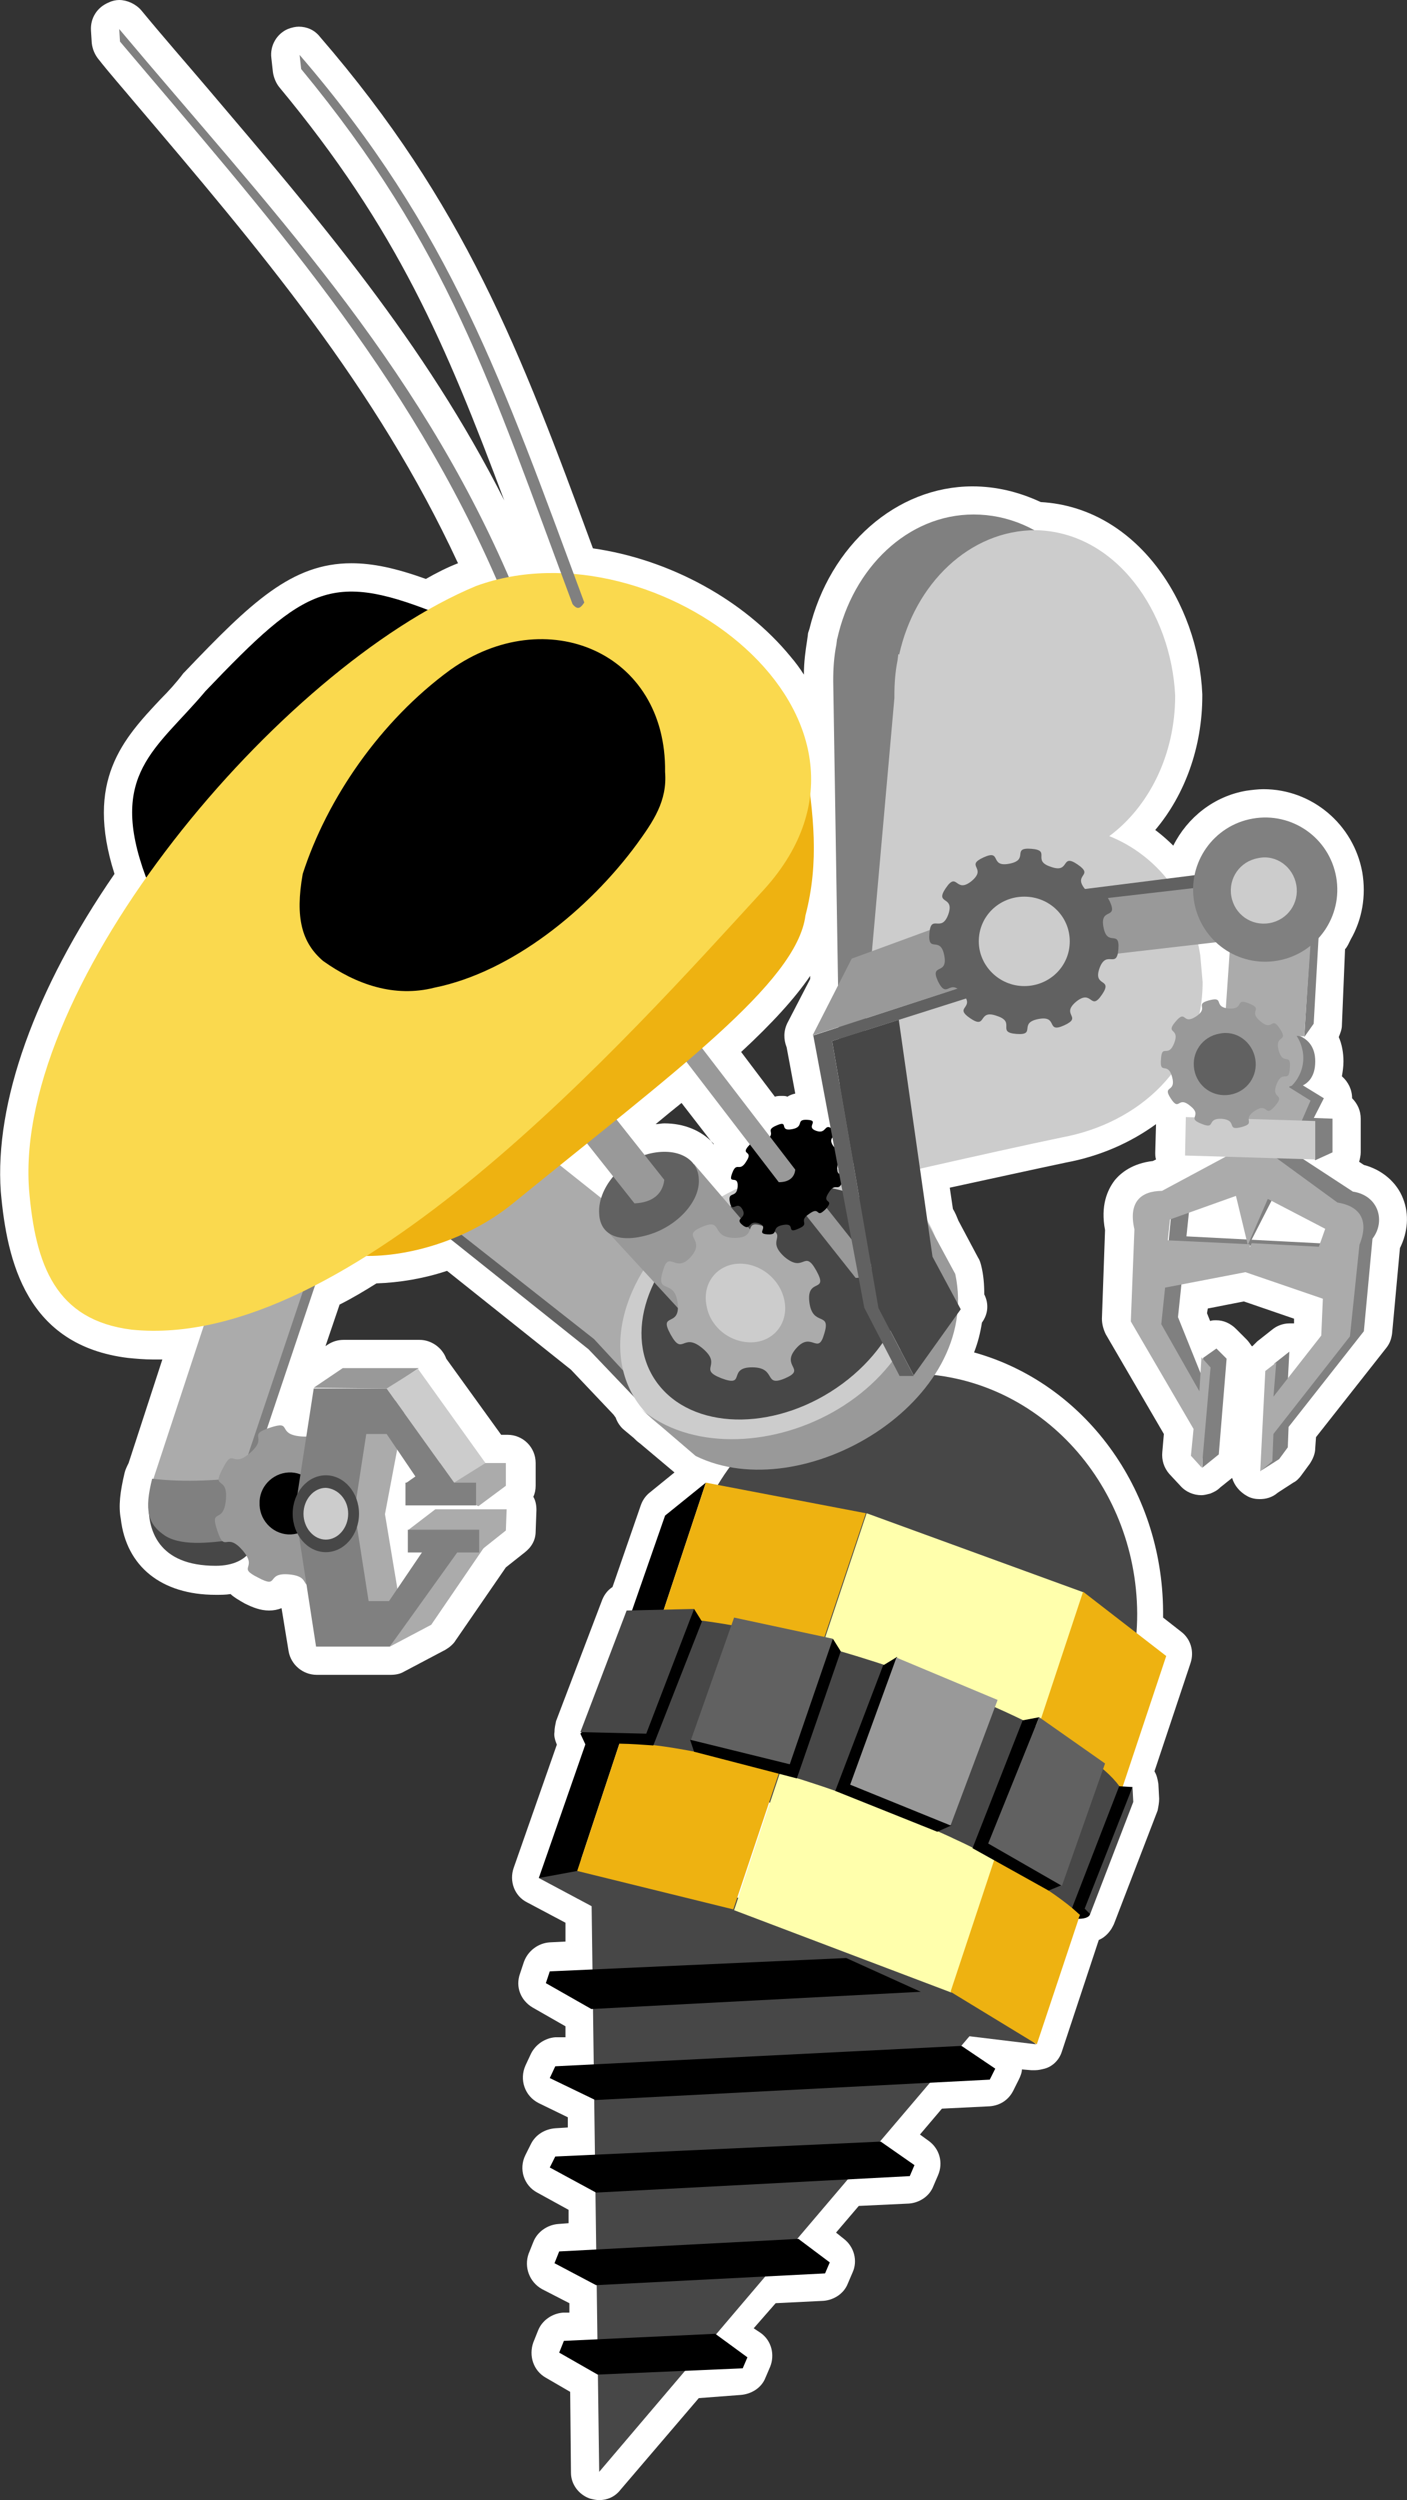 <svg id="vector" xmlns="http://www.w3.org/2000/svg" width="179.4" height="318.7" viewBox="0 0 179.4 318.7"><rect x="0" y="0" width="179.4" height="318.7" fill="#333333" stroke="none"/><path fill="#FFFFFF" d="M76.4,318.7c-0.4,0 -0.8,-0.1 -1.2,-0.2c-1.4,-0.5 -2.4,-1.8 -2.4,-3.3l-0.1,-10.3l-3.1,-1.8c-1.6,-0.9 -2.2,-2.8 -1.6,-4.5l0.6,-1.5c0.5,-1.3 1.8,-2.2 3.2,-2.3h0.8v-1.2l-3.5,-1.8c-1.6,-0.9 -2.3,-2.8 -1.7,-4.5l0.6,-1.5c0.5,-1.3 1.8,-2.2 3.2,-2.3l1.3,-0.1v-1.7l-4,-2.2c-1.7,-0.9 -2.4,-3 -1.5,-4.8l0.7,-1.4c0.6,-1.2 1.8,-1.9 3.1,-2l1.6,-0.1v-1.3l-3.7,-1.8c-1.8,-0.9 -2.5,-3 -1.7,-4.8l0.7,-1.5c0.6,-1.2 1.8,-2 3.1,-2.1l1.3,0v-1.4l-4.2,-2.4c-1.5,-0.9 -2.2,-2.6 -1.6,-4.3l0.5,-1.5c0.5,-1.4 1.8,-2.4 3.3,-2.5l2,-0.1v-2.4l-4.9,-2.6c-1.6,-0.8 -2.3,-2.7 -1.7,-4.4l5.5,-15.7l0,0c-0.2,-0.5 -0.4,-1.1 -0.3,-1.6c0,-0.5 0.1,-0.9 0.2,-1.4l5.9,-15.5c0.3,-0.7 0.7,-1.2 1.3,-1.6l3.6,-10.4c0.2,-0.6 0.6,-1.2 1.1,-1.6l3.2,-2.6l-4.4,-3.7c-0.3,-0.2 -0.6,-0.5 -0.8,-0.7l-1.2,-1c-0.5,-0.4 -0.9,-1 -1.1,-1.6c-0.1,-0.1 -0.2,-0.3 -0.3,-0.4l-5.4,-5.7L57,162c-3,1 -6.1,1.5 -9,1.6c-1.6,1 -3.1,1.9 -4.7,2.7l-1.8,5.3l0.3,-0.2c0.6,-0.4 1.3,-0.6 2,-0.6h9.7c1.5,0 2.9,1 3.4,2.4l7,9.7h0.8c2,0 3.6,1.6 3.6,3.6v2.9c0,0.5 -0.1,1 -0.3,1.4c0.3,0.5 0.4,1.1 0.4,1.7l-0.1,2.7c0,1.1 -0.5,2 -1.4,2.7l-2.4,1.9l-6.4,9.3c-0.3,0.5 -0.8,0.9 -1.3,1.2l-5.3,2.8c-0.5,0.3 -1.1,0.4 -1.7,0.4c-0.1,0 -0.2,0 -0.3,0h-9.1c-1.8,0 -3.3,-1.3 -3.6,-3l-0.9,-5.5c-0.5,0.2 -1,0.3 -1.6,0.3c-1.1,0 -2.1,-0.4 -3.1,-0.9c-0.7,-0.4 -1.4,-0.8 -1.8,-1.2c-0.6,0.1 -1.2,0.1 -1.9,0.1c-6.9,0 -11.4,-3.6 -12.1,-9.7c-0.3,-1.6 -0.1,-3.4 0.5,-5.9c0.1,-0.4 0.3,-0.8 0.5,-1.2l4.3,-13.2c-0.4,0 -0.8,0 -1.2,0c-1.1,0 -2.2,-0.1 -3.2,-0.2c-12.9,-1.6 -15.4,-12.2 -16.2,-21.2c-0.8,-11.3 4.3,-25.7 14.5,-40.5c-3.8,-11.9 1.1,-17.2 5.9,-22.3c1,-1 2,-2.1 2.9,-3.3c0.1,-0.1 0.1,-0.1 0.2,-0.2c8.4,-8.8 13.6,-13.8 21.2,-13.8c2.7,0 5.6,0.6 9.5,2c1.4,-0.8 2.8,-1.5 4.1,-2C47.9,49.2 33,31.7 17.2,13.1c-1.5,-1.8 -3.1,-3.6 -4.6,-5.5c-0.5,-0.6 -0.8,-1.3 -0.9,-2.1l-0.1,-1.6c-0.1,-1.6 0.8,-3 2.3,-3.6C14.3,0.1 14.8,0 15.2,0c1,0 2.1,0.5 2.8,1.3c2.8,3.4 5.7,6.7 8.5,10c14.1,16.6 27.6,32.3 37.8,52.5c-7.5,-20 -13.6,-34.5 -28.7,-52.7c-0.4,-0.5 -0.7,-1.2 -0.8,-1.9l-0.2,-1.8c-0.2,-1.6 0.7,-3.1 2.1,-3.7c0.5,-0.2 1,-0.3 1.4,-0.3c1,0 2,0.4 2.7,1.3C59.2,26 66.3,44.6 75.6,69.9c9.8,1.4 19.3,6.6 25.2,13.8c0.6,0.7 1.2,1.5 1.7,2.3c0,-1.6 0.2,-3 0.4,-4.3L103,81c0,-0.3 0.1,-0.5 0.2,-0.8C105.8,69.5 114.3,62 124,62c3,0 5.9,0.7 8.7,2c12.3,0.7 20.1,12.9 20.6,24.5c0,0.1 0,0.1 0,0.2c0,6.5 -2.2,12.6 -6,17.1c0.8,0.6 1.6,1.3 2.3,2c1.8,-3.6 5.2,-6.3 9.3,-7c0.7,-0.1 1.5,-0.2 2.2,-0.2c6.2,0 11.5,4.5 12.6,10.6c0.5,3 0,6 -1.5,8.6c-0.2,0.4 -0.4,0.9 -0.7,1.2l-0.4,9.7c0,0.5 -0.2,1 -0.4,1.5c0.4,0.9 0.6,2 0.6,3.1c0,0.7 -0.1,1.3 -0.2,1.9c0.8,0.7 1.3,1.7 1.3,2.8c0.7,0.7 1.1,1.6 1.1,2.6v4.3c0,0.4 -0.1,0.8 -0.2,1.2l0.6,0.4c2.3,0.6 4.2,2.2 5,4.3c0.8,2 0.6,4.3 -0.4,6.3l-1,10.9c-0.1,0.7 -0.3,1.3 -0.8,1.9l-8.9,11.3l-0.1,1.4c0,0.7 -0.3,1.4 -0.7,2l-1.1,1.5c-0.3,0.4 -0.6,0.7 -1,0.9l-1.7,1.1l-0.3,0.2c-0.7,0.6 -1.5,0.8 -2.3,0.8c-0.5,0 -1.1,-0.1 -1.6,-0.4c-0.9,-0.5 -1.6,-1.3 -1.9,-2.3l-1.5,1.2c-0.4,0.4 -0.8,0.6 -1.3,0.8c-0.4,0.1 -0.8,0.2 -1.1,0.2c-1,0 -2,-0.4 -2.7,-1.2l-1.4,-1.5c-0.7,-0.8 -1,-1.8 -0.9,-2.8l0.2,-2.3l-7.4,-12.7c-0.3,-0.6 -0.5,-1.3 -0.5,-2l0.4,-11.3c-0.6,-3.1 0.3,-5.1 1.2,-6.3c0.8,-1 2.3,-2.2 4.9,-2.5l0.4,-0.2c-0.1,-0.3 -0.1,-0.6 -0.1,-0.9l0.1,-3.6c-3.3,2.4 -7.2,4.1 -11.5,4.9c-3.8,0.8 -9.7,2.1 -14.8,3.2l0.4,2.7c0.3,0.5 0.5,1 0.7,1.5l2.5,4.7c0.2,0.3 0.3,0.6 0.4,1c0.3,1.2 0.4,2.4 0.4,3.7c0.6,1.2 0.5,2.5 -0.3,3.6c-0.2,1.3 -0.5,2.5 -1,3.8c14,3.9 24,17.3 24.1,33c0,0.3 0,0.5 0,0.8l2.3,1.8c1.2,0.9 1.7,2.5 1.2,4l-4.6,13.8c0.3,0.5 0.4,1 0.5,1.6l0.1,1.9c0,0.5 -0.1,1 -0.2,1.5l-5.5,14.3c-0.1,0.3 -0.3,0.6 -0.4,0.8c-0.4,0.6 -0.9,1.1 -1.6,1.4l-4.7,14.2c-0.3,1 -1.1,1.9 -2.2,2.2c-0.4,0.1 -0.8,0.2 -1.2,0.2h-0.1c-0.1,0 -0.3,0 -0.4,0l-1.2,-0.1c0,0.4 -0.2,0.9 -0.4,1.3l-0.7,1.4c-0.6,1.2 -1.7,1.9 -3,2l-6.1,0.3l-2.8,3.3l1.1,0.8c1.4,1 1.9,2.8 1.2,4.4l-0.6,1.4c-0.5,1.3 -1.8,2.1 -3.1,2.2l-6.4,0.3l-2.9,3.4l1,0.8c1.3,1 1.8,2.8 1.1,4.3l-0.6,1.4c-0.5,1.3 -1.8,2.1 -3.1,2.2l-6.1,0.3l-2.8,3.2l0.9,0.6c1.4,1 1.8,2.8 1.2,4.3l-0.6,1.4c-0.5,1.3 -1.8,2.1 -3.2,2.2l-5.3,0.4l-10,11.7C78.4,318.3 77.4,318.7 76.4,318.7zM155.1,168.3c0.9,0 1.8,0.4 2.5,1.1l1.3,1.3c0.3,0.3 0.5,0.6 0.7,0.9h0.1c0.2,-0.2 0.4,-0.4 0.6,-0.6l1.9,-1.5c0.6,-0.5 1.4,-0.8 2.2,-0.8c0.2,0 0.4,0 0.6,0v-0.6l-6.4,-2.2l-4.6,0.9l-0.1,0.6l0.4,1C154.5,168.3 154.8,168.3 155.1,168.3zM91,145.9l-4.1,-5.3c-1,0.8 -2.1,1.7 -3.3,2.7l0,0c0.4,0 0.7,-0.1 1.1,-0.1c2.5,0 4.7,0.9 6.2,2.5C91,145.8 91,145.8 91,145.9zM98.8,139.8c0.3,-0.1 0.6,-0.1 0.9,-0.1c0.2,0 0.5,0 0.7,0.1c0.3,-0.2 0.6,-0.3 1,-0.4l-1.1,-5.9c-0.4,-1 -0.4,-2.1 0.1,-3.1l2.9,-5.6v-0.4c-1.9,2.8 -4.8,6 -8.8,9.7L98.8,139.8z" fill-rule="evenodd" id="path_0"/><path fill="#808080" d="M168.5,158.5l-0.3,0.8l-17.1,-1l0.1,-0.7" id="path_1"/><path fill="#808080" d="M163.7,138.7l0.1,-7c0,0 3.9,-0.2 3.9,3.6C167.7,139.4 163.7,138.7 163.7,138.7z" id="path_2"/><path fill="#ABABAB" d="M166.1,134c0.5,2.7 -1.4,5.4 -4.1,5.8l0,0c-2.7,0.5 -5.4,-1.4 -5.8,-4.1l0,0c-0.5,-2.7 1.4,-5.4 4.1,-5.8l0,0C163,129.4 165.6,131.2 166.1,134L166.1,134z" fill-rule="evenodd" id="path_3"/><path fill="#808080" d="M41.5,159.9L32,188.2c-3.6,-0.2 -7.4,0.4 -10.8,-0.7l7.9,-24L41.5,159.9z" fill-rule="evenodd" id="path_4"/><path fill="#808080" d="M65.2,74.3C53,45.7 34,26.1 15.2,3.7l0.1,1.6c18.6,22 36.7,42 48.5,69.7L65.2,74.3L65.2,74.3z" fill-rule="evenodd" id="path_5"/><path fill="#808080" d="M124.141,65.584c-8.4,0 -15.4,6.8 -17.4,15.9v-0.1l-0.1,0.8c-0.3,1.5 -0.4,3 -0.4,4.5v0.2l1,62.8c0,0 11.8,-5 20.5,-6.8c9.9,-0.2 17.9,-9 17.9,-19.8l-0.3,-3.4c-1.2,-7.2 -5.6,-12.8 -11.6,-15.2c5,-3.7 8.4,-10.3 8.4,-17.9l-0.3,-3.6C140.341,72.784 132.941,65.584 124.141,65.584z" fill-rule="evenodd" id="path_6"/><path fill="#CCCCCC" d="M132.041,67.584c-8.4,0 -15.4,6.8 -17.4,15.9c0,0 0,-0.1 -0.1,-0.1l-0.1,0.8c-0.3,1.5 -0.4,3 -0.4,4.5v0.3l-5.5,62c0,0 18.2,-4.2 26.9,-6c9.7,-1.8 17.9,-9 17.9,-19.8l-0.3,-3.4c-1.1,-7.2 -5.6,-12.8 -11.6,-15.2c5,-3.7 8.4,-10.3 8.4,-17.9C149.341,78.084 142.341,67.784 132.041,67.584z" fill-rule="evenodd" id="path_7"/><path fill="#808080" d="M149.3,155.2L148,169l5.5,9.4l-0.2,8.7l2.1,-1.7l1,-12.2l-1.3,-1.3l-1.7,1.2l0.1,3l-3.3,-8.2l1.1,-10.5l0.3,-2.9L149.3,155.2z" id="path_8"/><path fill="#808080" d="M168.8,140l-9.5,18.6l-0.2,0.1l5.3,-20.2l1.3,-0.4L168.8,140z" id="path_9"/><path fill="#808080" d="M169.9,142.6v4.3l-2.2,1l-3.2,-5.5L169.9,142.6z" id="path_10"/><path fill="#ABABAB" d="M163.9,138.3l3.2,2l-8,18.4l-4.2,-17.4l2.5,-2.6L163.9,138.3L163.9,138.3z" fill-rule="evenodd" id="path_11"/><path fill="#808080" d="M164.7,146.8l7.8,5.1c3.3,0.5 4.2,3.8 2.5,6l-1.1,11.8l-9.6,12.2l-0.1,2.6l-1.1,1.5l-2.2,1.4l1.6,-13.6l1.9,-1.5l-0.2,3.8l7.5,-5.6l1.7,-15l-11.3,-7.8L164.7,146.8z" id="path_12"/><path fill="#ABABAB" d="M159.564,162.022l-11.007,2.117l-0.489,4.656l4.86,8.567l0.265,-4.337l1.159,1.289l-1.115,12.786l-1.387,-1.529l0.334,-3.416l-7.999,-13.705l0.459,-11.738c-0.784,-3.406 0.729,-4.884 3.523,-4.908l9.291,-4.987l3.203,0.184l-1.213,4.783l-10.269,3.666l-0.28,2.66l10.44,0.501L159.564,162.022L159.564,162.022z" fill-rule="evenodd" id="path_13"/><path fill="#ABABAB" d="M158.053,161.914l10.617,3.64l-0.202,4.698l-6.096,7.784l0.356,-4.352l-1.395,1.084l-0.647,12.797l1.545,-1.297l0.137,-3.475L172.124,170.358l1.215,-11.684c1.302,-3.213 -0.027,-4.938 -2.809,-5.383l-8.555,-6.24l-3.219,-0.275l0.57,4.843l9.647,5.023l-0.811,2.287l-8.567,-0.456L158.053,161.914z" fill-rule="evenodd" id="path_14"/><path fill="#616161" d="M129.8,114.4l26.2,-3.3l-3.5,3.8l-15.9,1.8L129.8,114.4z" id="path_15"/><path fill="#999999" d="M134.1,115.3l34.6,-4l0.3,7.2l-34.6,4z" id="path_16"/><path fill="#616161" d="M57.241,157.798l8.6,-6.4l15.7,22.8L81.341,178.598l-6.3,-6.6L57.241,157.798z" fill-rule="evenodd" id="path_17"/><path fill="#ABABAB" d="M58.841,157.398l7.6,-12.8l17.6,14l-4.5,16.2l-3.8,-4.1L58.841,157.398z" fill-rule="evenodd" id="path_18"/><path fill="#474747" d="M32.7,193.7c0.5,2.8 -0.7,5.9 -5.2,5.9c-7.2,0 -8.9,-4.4 -8.5,-8.8C21.8,190.7 29.7,193 32.7,193.7L32.7,193.7z" fill-rule="evenodd" id="path_19"/><path fill="#ABABAB" d="M39.5,162L30,190.3c-3.6,-0.2 -7.4,0.4 -10.8,-0.7l7.9,-24L39.5,162z" fill-rule="evenodd" id="path_20"/><path fill="#474747" d="M145,205.7c0,16.9 -13,30.6 -29,30.6s-29,-13.7 -29,-30.6s13,-30.6 29,-30.6S144.9,188.8 145,205.7L145,205.7z" fill-rule="evenodd" id="path_21"/><path fill="#CCCCCC" d="M117.1,154c5.8,6.8 2.7,18.1 -7,25.2c-9.7,7.1 -22.3,7.3 -28.1,0.5l0,0c-5.8,-6.8 -2.7,-18.1 7,-25.2C98.7,147.3 111.3,147.1 117.1,154z" id="path_22"/><path fill="#474747" d="M113.2,155.4c4.8,5.7 2.2,15.1 -5.8,21s-18.4,6.1 -23.2,0.4c-4.8,-5.7 -2.2,-15.1 5.8,-21C98,149.8 108.4,149.7 113.2,155.4C113.2,155.3 113.2,155.3 113.2,155.4z" id="path_23"/><path fill="#474747" d="M68.7,239.4l7.5,4l42.7,15.6l13.2,1.6l-9.5,-8.3L94.4,242l-19.2,-5.5L68.7,239.4z" fill-rule="evenodd" id="path_24"/><path fill="#474747" d="M125.2,257.7l-48.8,57.4l-1,-74.7C94.2,243.7 105.8,247.8 125.2,257.7z" fill-rule="evenodd" id="path_25"/><path fill="#000000" d="M107.9,249.6l9.5,4.3l-42,2.2l-5.8,-3.3l0.5,-1.5L107.9,249.6z" fill-rule="evenodd" id="path_26"/><path fill="#000000" d="M73.6,238.5l-4.9,0.9l16.1,-46.2L90,189L73.6,238.5z" fill-rule="evenodd" id="path_27"/><path fill="#EEB211" d="M73.6,238.5L90,189l20.4,3.9l-16.9,50.5L73.6,238.5z" fill-rule="evenodd" id="path_28"/><path fill="#FFFFAC" d="M121.3,254l16.9,-51l-27.7,-10.1l-16.9,50.6L121.3,254z" fill-rule="evenodd" id="path_29"/><path fill="#EEB211" d="M132.2,260.6l-11,-6.7l16.9,-51l10.6,8.2L132.2,260.6z" fill-rule="evenodd" id="path_30"/><path fill="#808080" d="M168.2,118.2l-0.7,12.3l-1.2,1.7l0.9,-14.4L168.2,118.2z" id="path_31"/><path fill="#ABABAB" d="M157.3,115.3l10,0.6c0.1,0 0.1,0.1 0.1,0.1l-1.1,16c0,0.1 -0.1,0.1 -0.1,0.1l-10,-0.6c-0.1,0 -0.1,-0.1 -0.1,-0.1l1.1,-16C157.2,115.4 157.2,115.3 157.3,115.3z" id="path_32"/><path fill="#CCCCCC" d="M151.2,142.4l16.5,0.5l0,4.9l-16.6,-0.5z" id="path_33"/><path fill="#999999" d="M160.706,130.194c1.643,1.391 1.352,-0.797 2.5,0.96s-0.719,0.686 -0.173,2.735c0.546,2.049 1.617,0.183 1.424,2.268c-0.103,2.07 -0.921,0.068 -1.689,2.068s1.217,1.092 -0.173,2.735s-0.835,-0.506 -2.592,0.641c-1.757,1.148 0.27,1.538 -1.689,2.068c-2.049,0.546 -0.43,-0.857 -2.516,-1.051c-2.07,-0.103 -0.683,1.425 -2.592,0.641c-2,-0.768 0.203,-0.968 -1.424,-2.268c-1.643,-1.391 -1.352,0.797 -2.5,-0.96s0.719,-0.686 0.173,-2.735s-1.617,-0.183 -1.424,-2.268c0.103,-2.07 0.921,-0.068 1.689,-2.068s-1.217,-1.092 0.173,-2.735s0.835,0.506 2.592,-0.641c1.757,-1.148 -0.27,-1.538 1.689,-2.068c2.049,-0.546 0.43,0.857 2.516,1.051c2.07,0.103 0.683,-1.425 2.592,-0.641C161.192,128.71 159.063,128.804 160.706,130.194L160.706,130.194z" fill-rule="evenodd" id="path_34"/><path fill="#616161" d="M160.052,134.972c0.381,2.171 -1.037,4.192 -3.208,4.573l0,0c-2.171,0.381 -4.192,-1.037 -4.573,-3.208l0,0c-0.381,-2.171 1.037,-4.192 3.208,-4.573l0,0C157.635,131.293 159.671,132.801 160.052,134.972L160.052,134.972z" fill-rule="evenodd" id="path_35"/><path fill="#808080" d="M170.373,111.815c0.878,5.008 -2.457,9.763 -7.466,10.641l0,0c-5.008,0.878 -9.763,-2.457 -10.641,-7.466l0,0c-0.878,-5.008 2.457,-9.763 7.466,-10.641l0,0C164.74,103.471 169.495,106.806 170.373,111.815L170.373,111.815z" fill-rule="evenodd" id="path_36"/><path fill="#CCCCCC" d="M165.285,112.806c0.405,2.312 -1.104,4.462 -3.415,4.868l0,0c-2.312,0.405 -4.462,-1.104 -4.868,-3.415l0,0c-0.405,-2.312 1.104,-4.462 3.415,-4.868l0,0C162.712,108.889 164.88,110.495 165.285,112.806L165.285,112.806z" fill-rule="evenodd" id="path_37"/><path fill="#808080" d="M19.4,188.5c-1,4 -0.6,5.8 1.7,7.3c2.3,1.4 6.2,0.8 9.3,0.4c3.5,-0.4 2.2,-5.5 1.8,-8C28.1,188.7 23.7,189 19.4,188.5L19.4,188.5z" fill-rule="evenodd" id="path_38"/><path fill="#999999" d="M44.3,186.1c0.6,2.7 0,9.9 -1,12.5s0.5,2.2 -2.5,3.2s-0.8,-0.8 -3.9,-1.1s-1.2,1.9 -4,0.4c-2.8,-1.4 0.1,-1.1 -2,-3.5s-2.2,0.5 -3.2,-2.5s0.8,-0.7 1.1,-3.9c0.3,-3.2 -1.9,-1.2 -0.4,-4c1.4,-2.8 1.1,0.1 3.5,-2s-0.5,-2.2 2.5,-3.2s0.8,0.8 3.9,1.1c3.2,0.3 1.2,-1.9 4,-0.4C45.2,184 43.7,183.4 44.3,186.1z" fill-rule="evenodd" id="path_39"/><path fill="#000000" d="M40.8,191.6c0.1,2.1 -1.6,3.9 -3.7,4s-3.9,-1.6 -4,-3.7c0,-0.1 0,-0.2 0,-0.2c-0.1,-2.1 1.6,-3.9 3.7,-4s3.9,1.6 4,3.7C40.8,191.4 40.8,191.5 40.8,191.6z" id="path_40"/><path fill="#ABABAB" d="M55.5,192.4h9.1l-0.1,2.7l-3.4,2.7l-9,-2.8L55.5,192.4z" fill-rule="evenodd" id="path_41"/><path fill="#ABABAB" d="M42.286,209.816l9.1,-3l-2.3,-13.8l2.8,-14.8L41.186,180.616L42.286,209.816z" fill-rule="evenodd" id="path_42"/><path fill="#ABABAB" d="M49.686,209.916l5.3,-2.8l6.9,-10.1c0,0 -2.9,0.4 -3.6,0.4L49.686,209.916z" fill-rule="evenodd" id="path_43"/><path fill="#808080" d="M61.1,195l-9.1,0l0,2.9l1.8,0l-4.2,6.2l-2.6,0l-1.5,-9.6l-7.5,0.5l2.3,14.9l4.9,0l2.7,0l1.7,0l0.1,0l8.6,-12l2.8,0z" fill-rule="evenodd" id="path_44"/><path fill="#808080" d="M55.4,186.5l-1.7,2.6h-2L55.4,186.5z" fill-rule="evenodd" id="path_45"/><path fill="#ABABAB" d="M55.4,186.5h9.1v2.9L61,192l-5.5,-2.6v-2.9H55.4z" fill-rule="evenodd" id="path_46"/><path fill="#999999" d="M43.7,174.4h9.7l-3.9,2.6l-9.5,-0.1L43.7,174.4z" fill-rule="evenodd" id="path_47"/><path fill="#CCCCCC" d="M49.3,177l4,-2.5l8.6,12l-4,2.5L49.3,177z" fill-rule="evenodd" id="path_48"/><path fill="#808080" d="M40,177l-2.3,14.9h7.6l1.4,-9.1h2.6l4.2,6.2h-1.8v2.9h9V189h-2.8l-8.6,-12h-0.1h-1.7h-2.7C44.9,177 40,177 40,177z" fill-rule="evenodd" id="path_49"/><path fill="#474747" d="M45.777,192.962c0,2.7 -1.899,4.9 -4.23,4.9l0,0c-2.331,0 -4.23,-2.2 -4.23,-4.9l0,0c0,-2.7 1.899,-4.9 4.23,-4.9l0,0C43.878,188.062 45.777,190.262 45.777,192.962L45.777,192.962z" fill-rule="evenodd" id="path_50"/><path fill="#CCCCCC" d="M44.396,192.962c0,1.8 -1.295,3.3 -2.849,3.3l0,0c-1.554,0 -2.849,-1.5 -2.849,-3.3l0,0c0,-1.8 1.295,-3.3 2.849,-3.3l0,0C43.101,189.762 44.396,191.162 44.396,192.962L44.396,192.962z" fill-rule="evenodd" id="path_51"/><path fill="#999999" d="M77,156.5l11.5,-8.1l10.3,12c1.5,6.9 -3.7,10.6 -10.1,8.8L77,156.5z" fill-rule="evenodd" id="path_52"/><path fill="#616161" d="M89.1,150.3c0.2,2.8 -2.7,6 -6.4,7.1c-3.7,1.1 -6.2,0.1 -6.3,-2.7c-0.2,-2.8 2.2,-6.3 5.9,-7.5C86,146.1 89,147.5 89.1,150.3L89.1,150.3z" fill-rule="evenodd" id="path_53"/><path fill="#999999" d="M61.9,129.4l3.8,-3l19,24c-0.2,1.8 -1.5,2.9 -3.8,3L61.9,129.4z" id="path_54"/><path fill="#999999" d="M81.7,179.6c12.3,10.4 40.8,-1 36.1,-24.6l4,7.4c3.5,16.3 -19.5,29.9 -33.1,23.2L81.7,179.6z" fill-rule="evenodd" id="path_55"/><path fill="#474747" d="M80.2,206.5c13,-2.6 56.8,12 62.8,21.6l-5.4,15.9c-11.1,-10.1 -49.1,-24 -62.9,-21.6L80.2,206.5z" id="path_56"/><path fill="#000000" d="M106.2,208.9l1,1.6l-5.6,16.2l-13.1,-3.4l-0.5,-1.5l11.7,-1.3L106.2,208.9z" id="path_57"/><path fill="#616161" d="M93.6,206.2l12.6,2.7l-5.5,16l-12.6,-3.1L93.6,206.2z" id="path_58"/><path fill="#000000" d="M88.5,205.1l1,1.6l-6.2,15.8c-2.8,-0.2 -5.5,-0.4 -8.6,0L74,221l7.1,-7.8L88.5,205.1z" id="path_59"/><path fill="#ABABAB" d="M100,160.2c2.6,2.2 2.5,-1.1 4.1,1.8c1.6,2.9 -1.3,0.8 -0.9,4s2.8,1.1 1.9,4c-0.8,2.9 -1.6,-0.4 -3.6,1.9c-2,2.3 1.4,2.6 -1.4,3.8s-1,-1.4 -4.2,-1.4s-0.7,2.6 -3.9,1.4c-3.1,-1.2 0.2,-1.6 -2.4,-3.8s-2.5,1.1 -4.1,-1.8c-1.6,-2.9 1.3,-0.8 0.9,-4s-2.8,-1 -1.9,-4c0.8,-3 1.6,0.4 3.6,-1.9c2,-2.3 -1.4,-2.6 1.4,-3.8s1,1.4 4.2,1.4s0.7,-2.6 3.9,-1.4C100.8,157.6 97.5,157.9 100,160.2L100,160.2z" fill-rule="evenodd" id="path_60"/><path fill="#CCCCCC" d="M100,165.7c0.6,2.8 -1.2,5.2 -3.9,5.4c-2.8,0.2 -5.5,-1.8 -6,-4.6l0,0c-0.6,-2.8 1.2,-5.2 3.9,-5.4C96.7,160.9 99.4,162.9 100,165.7z" fill-rule="evenodd" id="path_61"/><path fill="#000000" d="M114.4,211.2l-1.8,1.1l-6.1,16l13,5.2l1.8,-0.8l-10.7,-8.2L114.4,211.2z" id="path_62"/><path fill="#999999" d="M114.3,211.3l12.9,5.4l-6,16l-12.8,-5.2L114.3,211.3z" id="path_63"/><path fill="#000000" d="M132.5,218.9l-2.1,0.4l-6.4,16.3l9.7,5.4l1.7,-0.7l-8,-8.6L132.5,218.9z" id="path_64"/><path fill="#616161" d="M132.5,218.9l8.4,5.9l-5.5,15.6L126,235L132.5,218.9z" id="path_65"/><path fill="#474747" d="M79.9,205.3l8.6,-0.2L82.4,221l-8.4,-0.2L79.9,205.3z" id="path_66"/><path fill="#000000" d="M142.7,227.7l1.7,0.1l-5.4,16.1c0,0.4 -0.5,0.7 -1.5,0.7l0.2,-0.5l-1,-0.9L142.7,227.7z" id="path_67"/><path fill="#474747" d="M144.4,227.8l0.1,1.9L139,244l-0.7,-0.7L144.4,227.8z" id="path_68"/><path fill="#000000" d="M122.6,260.8l4.3,2.9l-0.7,1.4l-50.3,2.6l-5.8,-2.8l0.7,-1.5L122.6,260.8z" fill-rule="evenodd" id="path_69"/><path fill="#000000" d="M112.3,273l4.3,3l-0.6,1.4l-40,2.1l-5.9,-3.2l0.7,-1.4L112.3,273z" fill-rule="evenodd" id="path_70"/><path fill="#000000" d="M101.8,285.4l4,3l-0.6,1.4L76,291.3l-5.3,-2.8l0.6,-1.5L101.8,285.4z" fill-rule="evenodd" id="path_71"/><path fill="#000000" d="M91.2,297.5l4.1,3l-0.6,1.4l-18.5,0.8l-4.9,-2.8l0.6,-1.5L91.2,297.5z" fill-rule="evenodd" id="path_72"/><path fill="#999999" d="M108.6,122.2l18,-6.6l-2.6,9.8l-20.4,6.6L108.6,122.2z" id="path_73"/><path fill="#616161" d="M110.2,166.7h1.8l4.5,8.7h-1.8L110.2,166.7z" fill-rule="evenodd" id="path_74"/><path fill="#999999" d="M113.8,129.1" fill-rule="evenodd" id="path_75"/><path fill="#999999" d="M98.8,149.9l2.1,-1.6l10.3,13c-0.1,1 -0.8,1.6 -2.1,1.6L98.8,149.9z" id="path_76"/><path fill="#000000" d="M106.157,145.949c0.7,1.2 1.3,-0.6 1.6,0.9c0.3,1.5 -0.9,0.4 -1,2s1.3,0.1 0.7,1.7c-0.6,1.6 -0.9,0 -1.8,1.5c-1,1.5 0.9,0.7 -0.4,2.1c-1.3,1.3 -0.6,-0.5 -2.1,0.6c-1.5,1 0.3,1.2 -1.4,1.9c-1.6,0.7 -0.2,-0.8 -1.9,-0.5c-1.7,0.3 -0.4,1.3 -2,1.2s0.3,-0.9 -1.1,-1.4s-1,1.1 -2.1,0.2c-1.1,-0.9 0.7,-0.8 0,-2s-1.3,0.6 -1.6,-0.9c-0.3,-1.5 0.9,-0.4 1,-2s-1.3,-0.1 -0.7,-1.7c0.6,-1.6 0.9,0 1.8,-1.5c1,-1.5 -0.9,-0.7 0.4,-2.1c1.3,-1.3 0.6,0.5 2.1,-0.6c1.5,-1 -0.3,-1.2 1.4,-1.9c1.6,-0.7 0.2,0.8 1.9,0.5c1.7,-0.3 0.4,-1.3 2,-1.2s-0.3,0.9 1.1,1.4s1,-1.1 2.1,-0.2C107.157,144.849 105.457,144.749 106.157,145.949L106.157,145.949z" fill-rule="evenodd" id="path_77"/><path fill="#000000" d="M102.457,149.749c-0.3,1.3 -1.7,2.3 -3,2.3l0,0c-1.3,0 -2.1,-1 -1.7,-2.3l0,0c0.3,-1.3 1.7,-2.3 3,-2.3l0,0C102.057,147.449 102.857,148.449 102.457,149.749L102.457,149.749z" fill-rule="evenodd" id="path_78"/><path fill="#999999" d="M87.1,134.8l2.1,-1.6l12.2,15.9c-0.1,1 -0.8,1.6 -2.1,1.6L87.1,134.8z" id="path_79"/><path fill="#EEB211" d="M102.7,96.9c1,6.9 1.8,12.9 0,19.8c-1.1,8.6 -16.8,20 -37.3,36.7c-5.9,4.8 -13.4,6.8 -18.9,6.7c-2.6,0 -4.8,1.3 -7,1.4L102.7,96.9z" id="path_80"/><path fill="#000000" d="M21.8,115.3l34.9,-36.7c-14.4,-5.9 -17.5,-4.1 -30.5,9.5c-6.2,7.4 -12.5,10.5 -7.6,23.7L21.8,115.3L21.8,115.3z" fill-rule="evenodd" id="path_81"/><path fill="#FAD94E" d="M97.5,113.3c19.6,-21.8 -13.8,-47 -36.8,-38.6c-25,10.4 -58.9,50.6 -57,76.9c0.8,9.7 3.4,16.7 13.1,17.9C44.6,172.3 79.7,132.7 97.5,113.3L97.5,113.3z" id="path_82"/><path fill="#000000" d="M57.4,85.4c12.2,-8.7 27.6,-2.3 27.4,13c0.3,3.7 -1.5,6.3 -3.6,9.2c-6.1,8.3 -15.9,16.3 -25.8,18.3c-5.1,1.3 -10,-0.4 -14.2,-3.4c-2.7,-2.3 -3.6,-5.5 -2.6,-11.1C41.7,101.8 48.5,91.9 57.4,85.4L57.4,85.4z" fill-rule="evenodd" id="path_83"/><path fill="#474747" d="M122.5,166.9l-3.6,-6.7l-4.3,-30.2l-8.5,2.7l5.9,34l4.5,8.6z" fill-rule="evenodd" id="path_84"/><path fill="#616161" d="M103.7,132l20.9,-6.8l0.1,1.6l-18.6,5.9l5.9,34l-1.8,0z" fill-rule="evenodd" id="path_85"/><path fill="#808080" d="M74.5,76.8C64,48.5 57.5,29.4 38.2,7l0.2,1.8C57.2,31.6 62.4,48.6 73,77C73.7,77.9 74.1,77.4 74.5,76.8L74.5,76.8z" fill-rule="evenodd" id="path_86"/><path fill="#616161" d="M138.4,113.4c1.7,2 1.9,-0.9 3.1,1.5c1.1,2.4 -1.3,0.7 -0.8,3.3s2.1,0.2 1.9,2.8c-0.2,2.6 -1.5,0 -2.4,2.4c-0.9,2.5 1.8,1.2 0.3,3.4c-1.5,2.2 -1.2,-0.8 -3.3,0.9c-2,1.7 0.9,1.9 -1.5,3c-2.4,1.1 -0.7,-1.3 -3.3,-0.8c-2.6,0.5 -0.2,2.1 -2.8,1.9c-2.6,-0.2 0,-1.5 -2.5,-2.3c-2.5,-0.9 -1.2,1.8 -3.4,0.3c-2.2,-1.5 0.8,-1.2 -1,-3.2c-1.7,-2 -1.9,0.9 -3.1,-1.5c-1.1,-2.4 1.3,-0.7 0.8,-3.3c-0.5,-2.6 -2.1,-0.2 -1.9,-2.8c0.2,-2.6 1.5,0 2.4,-2.4c0.9,-2.5 -1.8,-1.2 -0.3,-3.4c1.5,-2.2 1.2,0.8 3.3,-0.9c2,-1.7 -0.9,-1.9 1.5,-3s0.7,1.3 3.3,0.8s0.2,-2.1 2.8,-1.9s0,1.5 2.5,2.3c2.5,0.9 1.2,-1.8 3.4,-0.3S136.7,111.4 138.4,113.4L138.4,113.4z" fill-rule="evenodd" id="path_87"/><path fill="#CCCCCC" d="M136.4,120c0,3.2 -2.6,5.7 -5.8,5.7l0,0c-3.2,0 -5.8,-2.6 -5.8,-5.7l0,0c0,-3.2 2.6,-5.7 5.8,-5.7l0,0C133.8,114.3 136.4,116.8 136.4,120L136.4,120z" fill-rule="evenodd" id="path_88"/></svg>